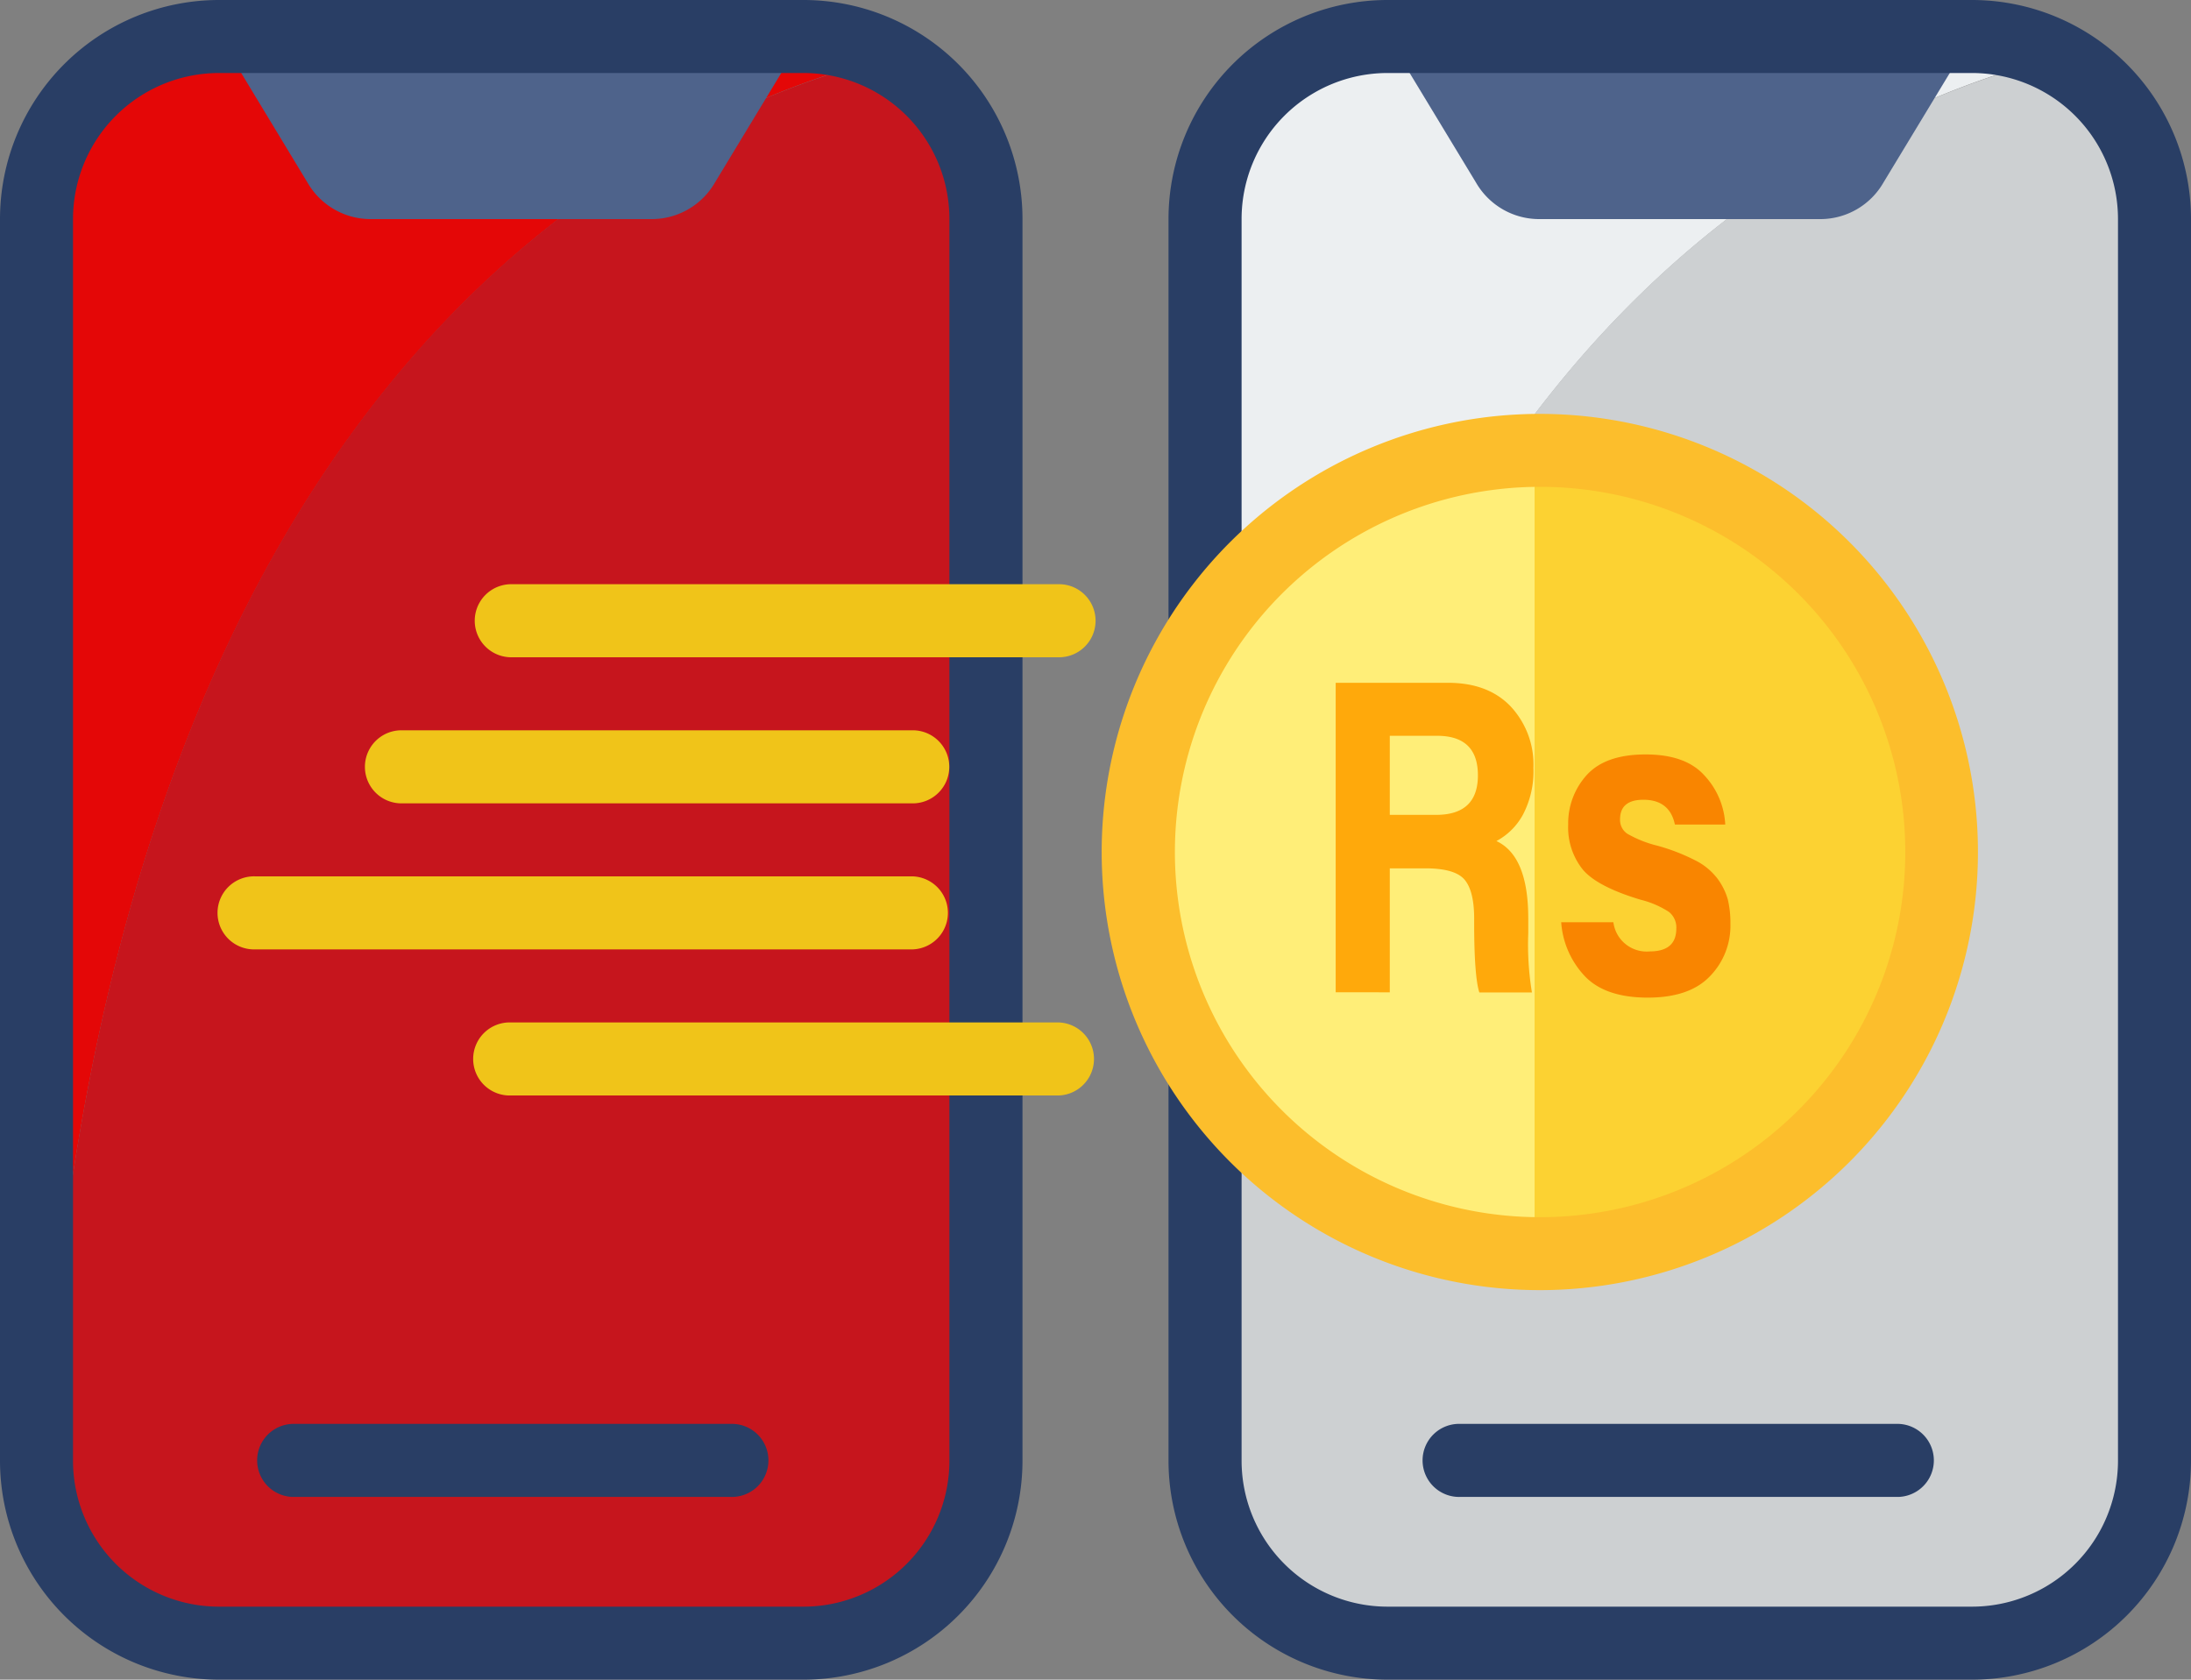 <svg xmlns="http://www.w3.org/2000/svg" viewBox="0 0 322 246.86"><rect x="0" y="0" width="322" height="246.86" fill="#808080" stroke="none"/><defs><style>.cls-1{fill:#e40707;}.cls-2{fill:#c6151d;}.cls-3{fill:#eceff1;}.cls-4{fill:#cdd0d2;}.cls-5{fill:#4e638b;}.cls-6{fill:#293e65;}.cls-7{fill:#f0c419;}.cls-8{fill:#ffee78;}.cls-9{fill:#fcd232;}.cls-10{fill:#fcbe2c;}.cls-11{fill:#ffa90b;}.cls-12{fill:#f98500;}</style></defs><title>Asset 197</title><g id="Layer_2" data-name="Layer 2"><g id="red"><path class="cls-1" d="M130.47,8.42C92.9,17.92,13.68,57.26,6,220.46a26.22,26.22,0,0,1-.65-5.79V32.2A26.84,26.84,0,0,1,32.2,5.36h85.87a26.4,26.4,0,0,1,12.4,3.06Z"/><path class="cls-2" d="M144.9,32.2V214.67a26.83,26.83,0,0,1-26.83,26.83H32.2a26.8,26.8,0,0,1-18.94-7.78A27.28,27.28,0,0,1,6,220.46c7.67-163.2,86.73-202.54,124.46-212a26.83,26.83,0,0,1,11.26,11.17A26.31,26.31,0,0,1,144.9,32.2Z"/><path class="cls-3" d="M302.2,8.42c-37.57,9.5-116.78,48.84-124.46,212a26.21,26.21,0,0,1-.64-5.79V32.2A26.84,26.84,0,0,1,203.93,5.36H289.8a26.4,26.4,0,0,1,12.4,3.06Z"/><path class="cls-4" d="M316.64,32.2V214.67A26.84,26.84,0,0,1,289.8,241.5H203.93A26.83,26.83,0,0,1,185,233.72a27.45,27.45,0,0,1-7.25-13.26c7.68-163.2,86.73-202.54,124.46-212a26.91,26.91,0,0,1,11.27,11.17,26.43,26.43,0,0,1,3.17,12.61Z"/><path class="cls-5" d="M118.07,5.36l-13,21.47A10.72,10.72,0,0,1,95.9,32.2H54.36a10.7,10.7,0,0,1-9.17-5.37L32.2,5.36Z"/><path class="cls-6" d="M107.33,220H42.93a5.37,5.37,0,0,1,0-10.73h64.4a5.37,5.37,0,1,1,0,10.73Z"/><path class="cls-5" d="M289.8,5.36l-13,21.47a10.7,10.7,0,0,1-9.17,5.37H226.1a10.72,10.72,0,0,1-9.18-5.37l-13-21.47Z"/><path class="cls-6" d="M279.07,220h-64.4a5.37,5.37,0,1,1,0-10.73h64.4a5.37,5.37,0,0,1,0,10.73Z"/><path class="cls-6" d="M118.07,246.86H32.2A32.2,32.2,0,0,1,0,214.67V32.2A32.2,32.2,0,0,1,32.2,0h85.87a32.2,32.2,0,0,1,32.2,32.2V214.67a32.2,32.2,0,0,1-32.2,32.19ZM32.2,10.73A21.47,21.47,0,0,0,10.73,32.2V214.67A21.46,21.46,0,0,0,32.2,236.13h85.87a21.46,21.46,0,0,0,21.46-21.46V32.2a21.46,21.46,0,0,0-21.46-21.47Z"/><path class="cls-6" d="M289.8,246.86H203.93a32.2,32.2,0,0,1-32.2-32.19V32.2A32.2,32.2,0,0,1,203.93,0H289.8A32.2,32.2,0,0,1,322,32.2V214.67a32.2,32.2,0,0,1-32.2,32.19ZM203.93,10.73A21.46,21.46,0,0,0,182.47,32.2V214.67a21.46,21.46,0,0,0,21.46,21.46H289.8a21.46,21.46,0,0,0,21.47-21.46V32.2A21.47,21.47,0,0,0,289.8,10.73Z"/><path class="cls-7" d="M155.64,96.6H75.14a5.37,5.37,0,0,1,0-10.74h80.5a5.37,5.37,0,0,1,0,10.74Z"/><path class="cls-7" d="M134.17,118.07H59a5.37,5.37,0,0,1,0-10.74h75.14a5.37,5.37,0,0,1,0,10.74Z"/><path class="cls-7" d="M134.17,139.53H37.57a5.37,5.37,0,1,1,0-10.73h96.6a5.37,5.37,0,0,1,0,10.73Z"/><path class="cls-7" d="M155.64,161H75.14a5.37,5.37,0,1,1,0-10.73h80.5a5.37,5.37,0,0,1,0,10.73Z"/><path class="cls-8" d="M225.4,64.4a59,59,0,1,0,0,118.06h.13V64.4Z"/><path class="cls-9" d="M284.43,123.43a59,59,0,0,0-58.9-59V182.46A59,59,0,0,0,284.43,123.43Z"/><path class="cls-10" d="M226.29,189.61a64.39,64.39,0,1,1,45.54-18.86,64.4,64.4,0,0,1-45.54,18.86Zm0-118.06a53.67,53.67,0,1,0,38,15.72,53.66,53.66,0,0,0-38-15.72Z"/><path class="cls-11" d="M209.58,127.62h-5.33v18.22H196.3V100.35h16.49q5.93,0,9.25,3.5a12.52,12.52,0,0,1,3.32,9,13.71,13.71,0,0,1-1.55,6.9,9.55,9.55,0,0,1-3.89,3.86q4.68,2.18,4.68,11.36v2.24a43.27,43.27,0,0,0,.54,8.65h-7.73c-.5-1.54-.76-5-.76-10.23V135q0-4-1.38-5.68T209.58,127.62Zm-5.33-19.48v11.62h6.8q6.15,0,6.15-5.81t-6-5.81Z"/><path class="cls-12" d="M229.44,135.54h7.67a4.93,4.93,0,0,0,5.33,4.29c2.62,0,3.92-1.12,3.92-3.37a2.92,2.92,0,0,0-1.09-2.44,13.51,13.51,0,0,0-4.13-1.78q-6.42-1.92-8.54-4.46a9.87,9.87,0,0,1-2.13-6.57,10.56,10.56,0,0,1,2.75-7.33q2.75-3,8.63-3t8.65,3.1a11.36,11.36,0,0,1,3.05,7.2h-7.4c-.51-2.42-2.05-3.64-4.63-3.64q-3.44,0-3.43,2.91a2.44,2.44,0,0,0,1.06,2.08,16.92,16.92,0,0,0,4.38,1.75,29.08,29.08,0,0,1,5.64,2.18,9.35,9.35,0,0,1,3.29,2.74,9.53,9.53,0,0,1,1.47,3,14.85,14.85,0,0,1,.38,3.59,10.61,10.61,0,0,1-3.05,7.73q-3,3.1-9.09,3.1t-9.11-3A12.84,12.84,0,0,1,229.44,135.54Z"/></g></g></svg>